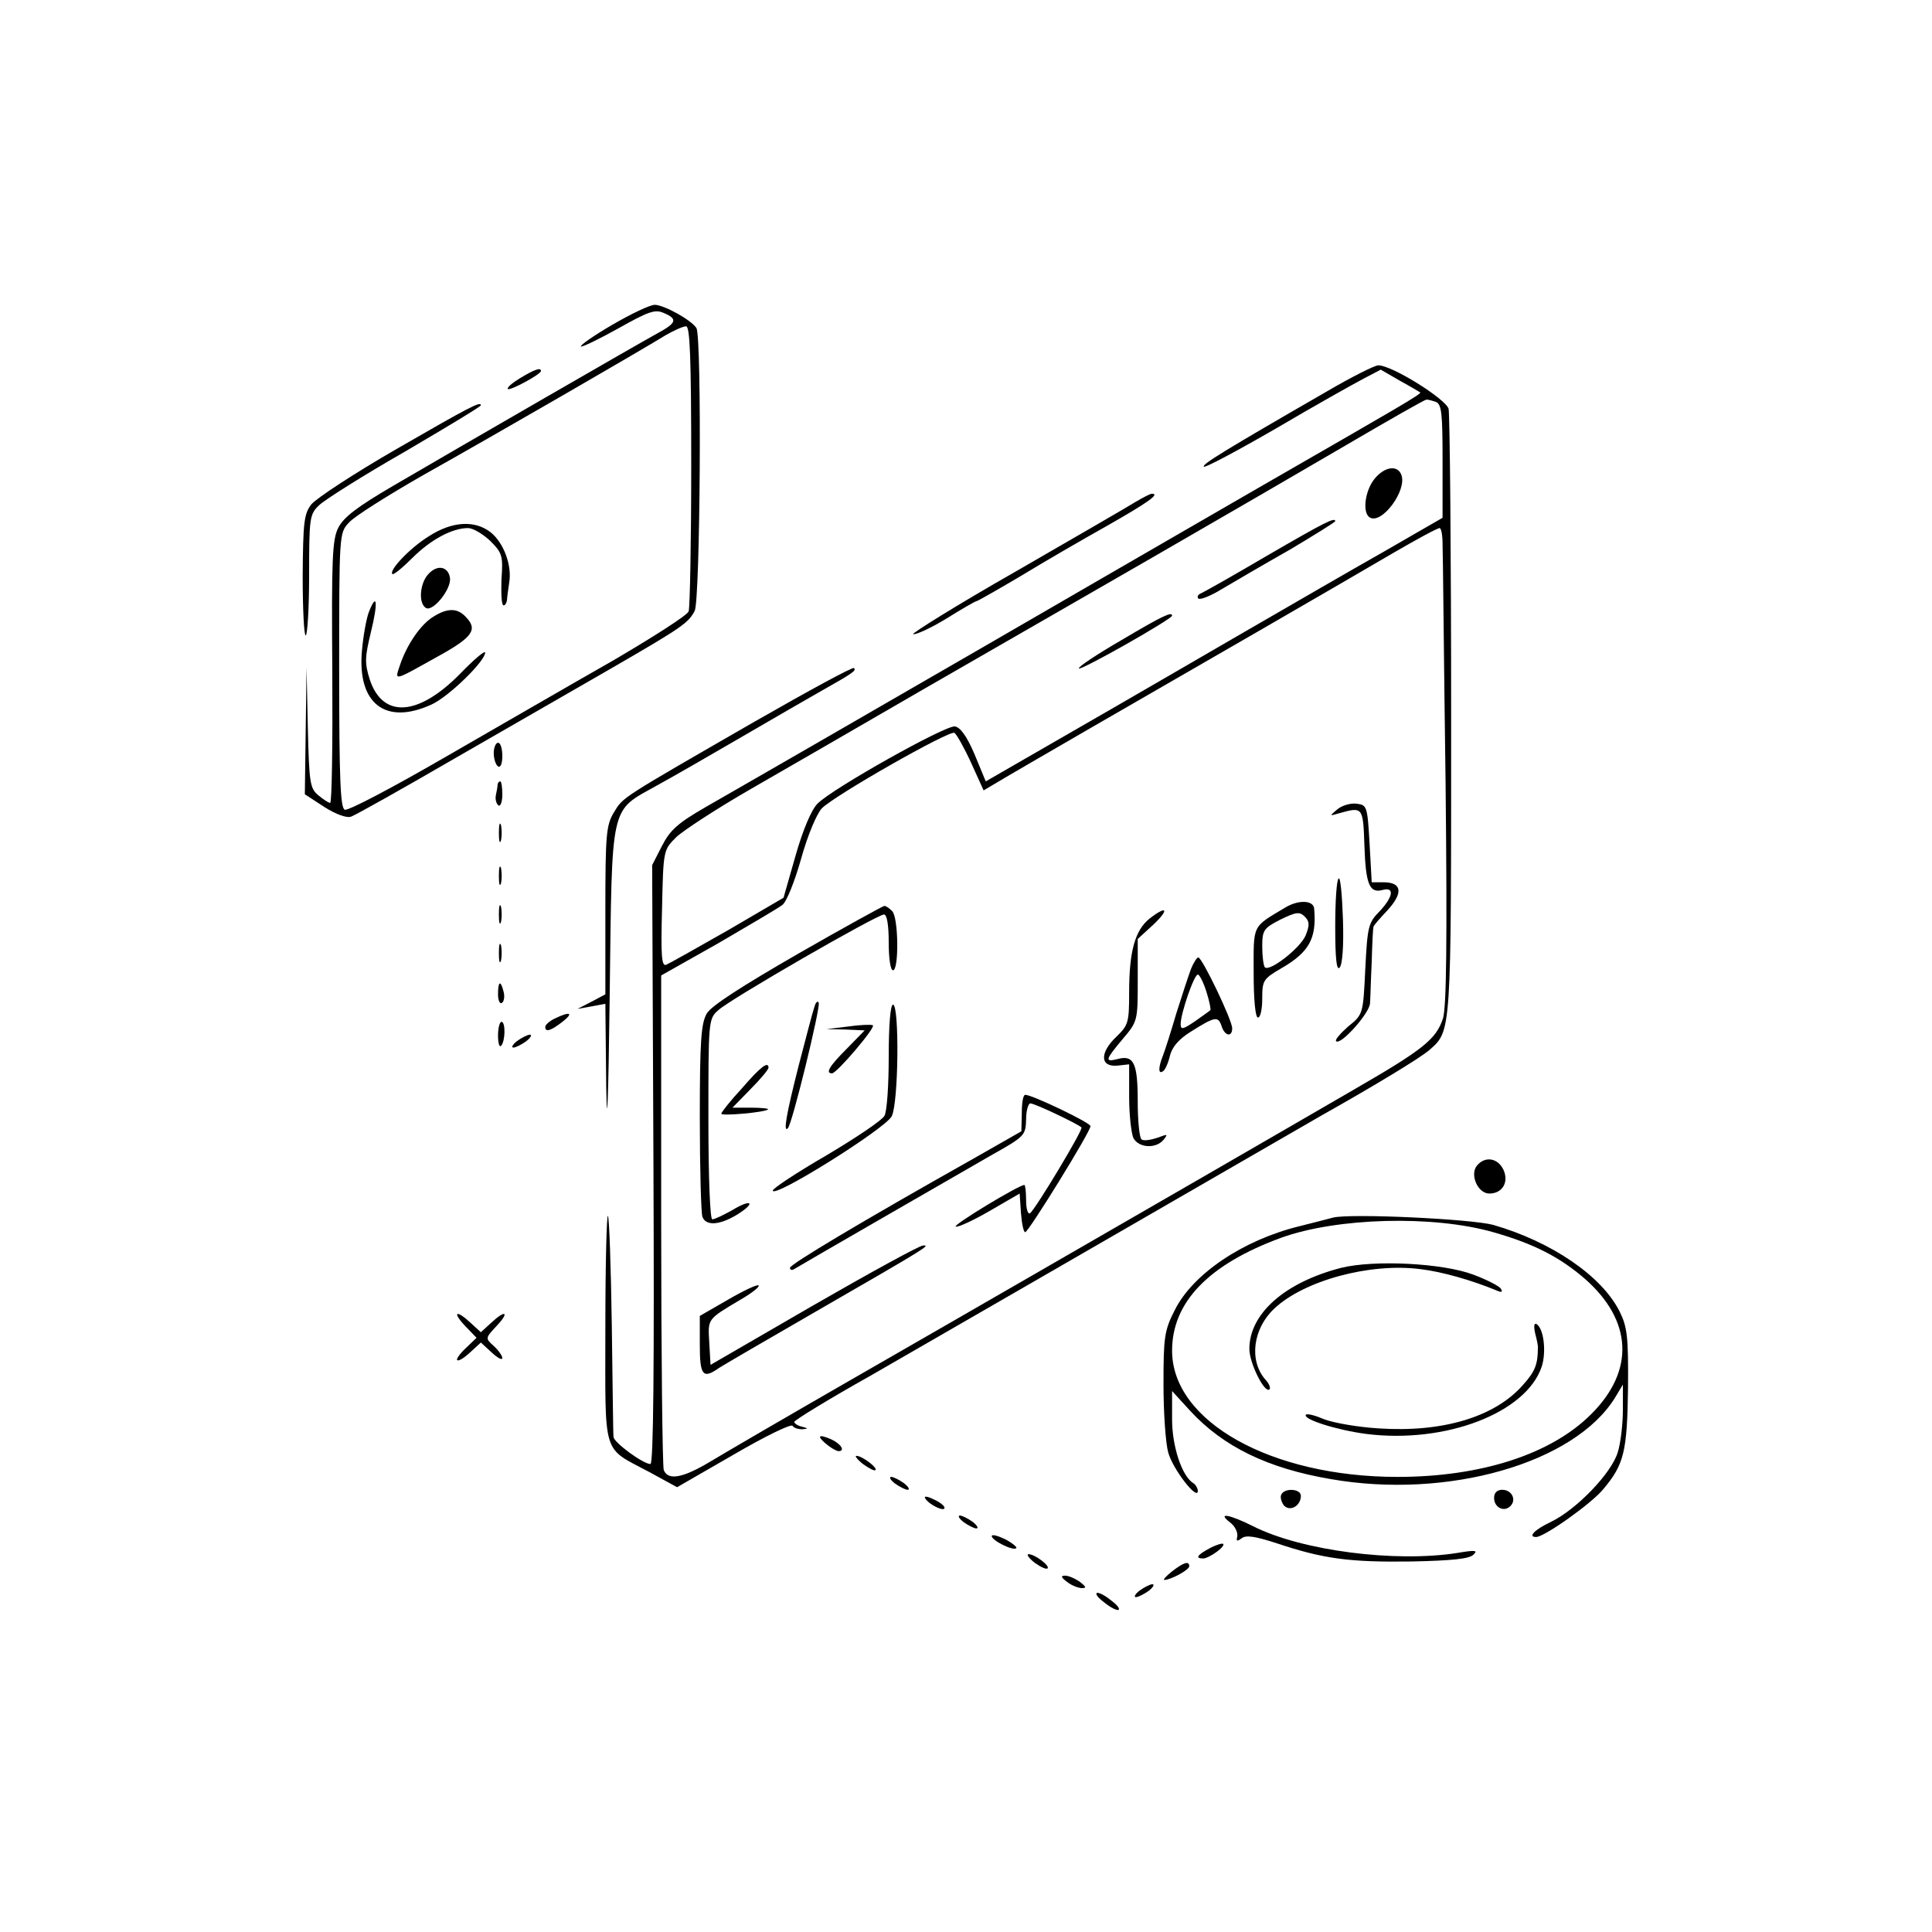 <?xml version="1.0" standalone="no"?>
<!DOCTYPE svg PUBLIC "-//W3C//DTD SVG 20010904//EN"
 "http://www.w3.org/TR/2001/REC-SVG-20010904/DTD/svg10.dtd">
<svg version="1.0" xmlns="http://www.w3.org/2000/svg"
 width="450pt" height="450pt" viewBox="0 0 450 450"
 preserveAspectRatio="xMidYMid meet">

<g transform="translate(0,450) scale(0.1,-0.1)"
fill="#000000" stroke="none">
<path d="M1427 3744 c-43 -25 -76 -48 -74 -51 3 -2 42 17 87 42 71 40 86 45
106 36 33 -14 30 -23 -14 -47 -44 -24 -458 -263 -617 -356 -82 -48 -114 -72
-127 -97 -14 -28 -16 -70 -14 -337 1 -167 -1 -304 -5 -304 -4 0 -16 8 -28 18
-19 16 -21 29 -24 157 l-3 140 -2 -148 -2 -147 46 -30 c27 -17 52 -26 62 -22
9 3 118 64 242 136 124 71 288 166 365 210 166 96 178 105 193 133 13 24 17
640 4 659 -12 19 -76 54 -97 54 -11 0 -55 -21 -98 -46z m183 -328 c0 -178 -3
-331 -6 -340 -3 -9 -83 -60 -177 -115 -95 -54 -271 -156 -391 -225 -121 -70
-225 -125 -233 -122 -10 4 -13 68 -13 325 0 318 0 320 23 344 12 14 90 63 172
110 166 93 510 292 565 326 19 11 41 21 48 21 9 0 12 -71 12 -324z"/>
<path d="M999 3251 c-44 -27 -94 -80 -85 -88 2 -3 23 14 46 37 43 43 93 70
130 70 12 0 35 -14 52 -30 28 -28 30 -35 26 -90 -1 -33 0 -60 5 -60 4 0 7 6 8
13 0 6 3 25 5 40 7 40 -13 93 -43 117 -37 29 -90 26 -144 -9z"/>
<path d="M997 3162 c-19 -21 -23 -67 -5 -78 16 -10 60 44 56 70 -4 27 -30 32
-51 8z"/>
<path d="M859 3074 c-6 -16 -13 -56 -16 -90 -11 -123 55 -174 162 -125 40 18
125 101 125 121 0 6 -26 -16 -58 -49 -98 -100 -181 -105 -211 -13 -12 38 -11
52 3 110 17 69 14 95 -5 46z"/>
<path d="M1010 3064 c-30 -18 -62 -65 -78 -112 -13 -39 -18 -40 86 18 84 46
96 64 66 94 -19 20 -42 20 -74 0z"/>
<path d="M3090 3588 c-243 -140 -291 -170 -286 -175 3 -3 78 37 168 89 90 53
181 104 204 116 l40 21 45 -26 c24 -13 45 -26 47 -27 3 -4 -55 -37 -373 -220
-126 -73 -291 -168 -365 -211 -74 -43 -202 -117 -285 -165 -82 -47 -242 -140
-355 -205 -113 -65 -241 -139 -285 -164 -66 -38 -84 -54 -103 -91 l-23 -45 3
-698 c2 -468 0 -697 -7 -697 -17 0 -85 50 -86 63 -1 7 -2 124 -4 260 -2 137
-6 251 -9 255 -3 3 -6 -114 -6 -261 0 -305 -9 -276 103 -336 l64 -35 132 76
c72 42 133 72 137 67 3 -5 13 -8 22 -8 15 1 15 2 0 6 -10 2 -18 8 -18 11 0 4
80 53 178 108 97 56 274 158 392 226 414 239 625 361 660 381 123 69 228 133
249 151 52 46 51 34 51 778 0 381 -3 703 -6 716 -7 23 -133 102 -164 101 -8 0
-62 -27 -120 -61z m254 -24 c14 -5 16 -27 16 -138 l0 -132 -137 -79 c-76 -43
-221 -127 -323 -186 -102 -59 -279 -162 -394 -228 l-210 -121 -26 63 c-18 42
-33 63 -46 65 -22 3 -286 -145 -320 -180 -14 -14 -34 -61 -51 -121 l-28 -98
-130 -76 c-72 -41 -136 -77 -143 -80 -11 -5 -13 20 -10 130 3 137 3 137 33
167 17 16 95 67 175 113 80 46 262 151 405 234 143 82 382 220 530 305 149 86
351 203 450 261 99 58 183 106 187 106 3 1 13 -2 22 -5z m16 -331 c1 -21 3
-270 7 -554 4 -376 2 -525 -6 -551 -16 -49 -47 -73 -206 -165 -77 -45 -225
-130 -330 -191 -274 -158 -542 -313 -845 -487 -146 -84 -292 -169 -325 -189
-65 -39 -99 -45 -109 -20 -3 9 -6 271 -6 584 l0 568 133 75 c72 42 140 82 149
89 10 7 29 55 44 108 15 54 36 104 48 117 29 30 298 183 309 176 5 -3 23 -35
39 -70 l29 -64 32 19 c18 11 120 70 227 132 231 133 555 320 695 402 55 32
103 58 108 58 4 0 7 -17 7 -37z"/>
<path d="M3201 3384 c-22 -28 -28 -78 -11 -89 28 -18 88 63 74 99 -9 24 -40
19 -63 -10z"/>
<path d="M2950 3205 c-80 -47 -149 -86 -155 -88 -5 -3 -7 -7 -4 -11 4 -4 29 6
55 22 27 16 97 57 157 91 59 35 107 65 107 67 0 10 -24 -2 -160 -81z"/>
<path d="M2612 3009 c-57 -33 -102 -63 -99 -66 5 -5 217 115 217 123 0 10 -22
0 -118 -57z"/>
<path d="M3115 2615 c-19 -16 -19 -16 5 -9 54 15 55 15 58 -76 3 -90 12 -111
42 -103 29 8 25 -16 -7 -50 -26 -26 -28 -36 -33 -134 -5 -105 -5 -106 -40
-134 -18 -16 -31 -31 -28 -34 10 -11 78 65 79 88 1 12 2 56 4 97 1 41 3 78 4
81 0 3 15 20 32 38 37 40 35 65 -6 66 l-30 0 -5 90 c-5 87 -6 90 -30 93 -14 2
-34 -4 -45 -13z"/>
<path d="M3118 2454 c-5 -4 -8 -55 -8 -113 0 -72 3 -102 10 -95 7 7 10 52 8
113 -2 57 -6 99 -10 95z"/>
<path d="M2995 2387 c-80 -48 -75 -38 -75 -153 0 -63 4 -104 10 -104 6 0 10
20 10 44 0 42 2 46 45 71 64 37 82 69 76 138 -1 20 -35 22 -66 4z m46 -66
c-13 -30 -84 -85 -95 -74 -3 4 -6 25 -6 48 0 38 3 43 42 63 37 18 45 19 57 7
11 -11 12 -19 2 -44z"/>
<path d="M1858 2278 c-130 -75 -202 -121 -212 -139 -13 -23 -16 -64 -16 -242
0 -119 3 -222 6 -231 8 -22 40 -20 81 5 45 28 34 38 -12 10 -20 -11 -40 -21
-46 -21 -5 0 -9 94 -9 233 0 229 0 234 23 254 26 25 370 223 386 223 7 0 11
-25 11 -65 0 -37 4 -65 10 -65 14 0 13 123 -2 138 -7 7 -15 12 -18 12 -3 0
-94 -50 -202 -112z"/>
<path d="M2677 2360 c-33 -27 -47 -75 -47 -171 0 -71 -2 -77 -30 -104 -39 -37
-38 -71 3 -67 l27 3 0 -76 c0 -42 5 -85 10 -96 13 -23 52 -25 70 -4 11 14 10
14 -14 5 -15 -5 -32 -8 -37 -4 -5 3 -9 43 -9 88 0 90 -9 110 -48 99 -29 -7
-28 -2 13 47 35 41 35 43 35 137 l0 96 36 33 c39 37 32 46 -9 14z"/>
<path d="M2774 2243 c-6 -16 -21 -62 -34 -103 -12 -41 -26 -85 -31 -98 -12
-30 -11 -45 0 -37 5 3 12 19 16 36 5 20 20 38 47 55 57 36 65 38 73 15 7 -24
25 -28 25 -6 0 19 -70 165 -79 165 -3 0 -11 -12 -17 -27z m36 -53 c7 -22 11
-42 9 -43 -2 -2 -19 -14 -36 -26 -28 -19 -33 -20 -33 -6 0 24 31 115 40 115 4
0 13 -18 20 -40z"/>
<path d="M1897 2155 c-4 -11 -20 -73 -37 -138 -29 -114 -36 -156 -25 -145 10
9 76 280 72 292 -2 6 -7 2 -10 -9z"/>
<path d="M2070 2039 c0 -66 -4 -128 -10 -138 -5 -10 -66 -51 -135 -92 -69 -40
-125 -77 -125 -82 0 -20 262 144 277 173 16 31 18 260 3 260 -6 0 -10 -47 -10
-121z"/>
<path d="M1975 2109 l-50 -6 45 -1 44 -2 -42 -43 c-41 -41 -50 -57 -34 -57 11
0 103 108 95 112 -5 2 -30 1 -58 -3z"/>
<path d="M1728 1965 c-27 -29 -48 -56 -48 -59 0 -6 102 3 109 10 2 2 -15 4
-39 4 l-44 0 42 43 c23 23 42 46 42 50 0 16 -18 3 -62 -48z"/>
<path d="M2380 1908 l-1 -43 -107 -61 c-270 -152 -432 -249 -432 -257 0 -4 3
-6 8 -4 21 13 398 230 464 268 75 42 77 45 78 82 0 20 5 37 10 37 10 0 109
-47 119 -56 5 -4 -108 -192 -120 -200 -5 -3 -9 11 -9 30 0 20 -2 36 -4 36 -13
0 -168 -94 -160 -97 6 -2 42 15 80 37 l69 40 3 -45 c2 -25 6 -45 10 -45 8 1
152 234 152 247 0 8 -136 73 -152 73 -5 0 -8 -19 -8 -42z"/>
<path d="M1895 1460 l-240 -139 -3 52 c-3 56 -6 53 73 100 26 15 45 30 42 33
-3 3 -35 -12 -71 -33 l-66 -38 0 -67 c0 -72 7 -81 45 -54 11 7 112 66 225 131
260 150 268 155 250 154 -8 0 -123 -63 -255 -139z"/>
<path d="M1211 3619 c-18 -11 -31 -22 -28 -25 4 -5 77 34 77 42 0 9 -16 3 -49
-17z"/>
<path d="M925 3455 c-99 -57 -189 -116 -200 -130 -17 -22 -19 -42 -20 -165 0
-77 3 -140 7 -140 4 0 8 63 8 140 0 133 1 142 23 163 12 12 102 69 200 125 97
57 177 105 177 108 0 10 -25 -3 -195 -101z"/>
<path d="M2645 3331 c-16 -10 -142 -83 -279 -162 -137 -78 -244 -145 -239
-146 6 -2 41 14 77 36 37 23 68 41 71 41 2 0 48 26 102 58 54 33 144 85 201
117 95 54 125 75 105 75 -4 0 -21 -9 -38 -19z"/>
<path d="M1759 2820 c-316 -182 -307 -176 -329 -212 -18 -30 -20 -51 -20 -229
l0 -195 -32 -17 -33 -17 33 6 32 6 2 -194 c2 -113 5 -27 8 207 6 462 -1 433
111 496 35 19 125 71 199 114 74 43 155 90 180 104 78 44 85 49 79 55 -3 3
-106 -53 -230 -124z"/>
<path d="M1150 2746 c0 -14 5 -28 10 -31 6 -4 10 7 10 24 0 17 -4 31 -10 31
-5 0 -10 -11 -10 -24z"/>
<path d="M1159 2673 c0 -5 -2 -16 -4 -25 -2 -10 1 -20 6 -24 5 -3 9 9 9 25 0
17 -2 31 -5 31 -3 0 -5 -3 -6 -7z"/>
<path d="M1162 2560 c0 -19 2 -27 5 -17 2 9 2 25 0 35 -3 9 -5 1 -5 -18z"/>
<path d="M1162 2460 c0 -19 2 -27 5 -17 2 9 2 25 0 35 -3 9 -5 1 -5 -18z"/>
<path d="M1162 2370 c0 -19 2 -27 5 -17 2 9 2 25 0 35 -3 9 -5 1 -5 -18z"/>
<path d="M1162 2280 c0 -19 2 -27 5 -17 2 9 2 25 0 35 -3 9 -5 1 -5 -18z"/>
<path d="M1160 2184 c0 -14 4 -23 9 -20 5 3 7 15 4 26 -7 28 -13 25 -13 -6z"/>
<path d="M1293 2128 c-13 -6 -23 -15 -23 -20 0 -13 13 -9 40 12 27 21 18 25
-17 8z"/>
<path d="M1160 2088 c0 -17 3 -28 7 -24 10 10 11 56 1 56 -4 0 -8 -14 -8 -32z"/>
<path d="M1204 2075 c-10 -8 -14 -15 -8 -15 5 0 19 7 30 15 10 8 14 15 8 15
-5 0 -19 -7 -30 -15z"/>
<path d="M3440 1785 c-17 -21 2 -65 29 -65 30 0 46 26 33 55 -13 28 -43 33
-62 10z"/>
<path d="M3105 1664 c-11 -3 -46 -12 -78 -20 -131 -32 -249 -111 -291 -196
-24 -47 -26 -63 -26 -172 0 -67 5 -138 11 -159 10 -38 68 -113 69 -90 0 6 -5
15 -10 18 -27 16 -50 86 -50 149 l0 66 43 -47 c76 -82 179 -133 326 -158 273
-48 569 37 663 190 l18 30 0 -59 c0 -32 -5 -77 -12 -99 -15 -49 -96 -133 -156
-162 -38 -18 -54 -35 -34 -35 19 0 129 78 156 111 49 58 56 88 58 237 1 120
-2 142 -20 178 -42 83 -159 162 -294 201 -53 14 -332 27 -373 17z m373 -34
c95 -27 155 -58 214 -109 110 -97 116 -213 15 -314 -93 -94 -257 -147 -452
-147 -294 0 -525 129 -525 294 0 113 85 201 254 263 130 47 354 53 494 13z"/>
<path d="M3124 1547 c-132 -34 -214 -107 -214 -189 0 -33 36 -105 47 -94 3 3
-1 14 -10 23 -38 44 -29 118 21 165 69 65 222 107 340 92 51 -6 120 -26 176
-49 13 -6 17 -5 12 3 -3 6 -32 21 -64 33 -71 27 -231 35 -308 16z"/>
<path d="M3576 1393 c4 -15 7 -30 6 -33 0 -38 -7 -55 -34 -85 -65 -75 -187
-112 -337 -102 -49 3 -105 13 -126 21 -21 9 -40 14 -43 11 -10 -10 71 -36 141
-45 184 -23 372 49 408 157 11 34 5 88 -12 99 -6 3 -7 -5 -3 -23z"/>
<path d="M1083 1412 l27 -28 -25 -24 c-14 -13 -23 -26 -20 -28 3 -3 16 5 30
18 l25 23 25 -23 c14 -13 25 -19 25 -13 0 5 -9 18 -20 28 -20 18 -20 18 7 47
31 33 20 38 -14 6 l-23 -21 -23 21 c-34 32 -45 27 -14 -6z"/>
<path d="M1910 1153 c0 -7 32 -32 43 -33 17 0 5 18 -18 28 -14 6 -25 9 -25 5z"/>
<path d="M2010 1090 c14 -10 27 -17 29 -14 6 5 -31 33 -44 33 -5 1 1 -8 15
-19z"/>
<path d="M2084 1045 c11 -8 25 -15 30 -15 6 0 2 7 -8 15 -11 8 -25 15 -30 15
-6 0 -2 -7 8 -15z"/>
<path d="M2985 1020 c-4 -6 -1 -17 5 -26 14 -16 40 -2 40 22 0 16 -36 19 -45
4z"/>
<path d="M3480 1011 c0 -22 23 -34 38 -19 15 15 3 38 -19 38 -12 0 -19 -7 -19
-19z"/>
<path d="M2155 1010 c9 -15 45 -32 45 -22 0 5 -12 14 -26 20 -14 7 -23 8 -19
2z"/>
<path d="M2244 955 c11 -8 25 -15 30 -15 6 0 2 7 -8 15 -11 8 -25 15 -30 15
-6 0 -2 -7 8 -15z"/>
<path d="M2865 954 c11 -8 18 -22 17 -32 -3 -12 -1 -13 10 -5 10 8 31 5 83
-12 108 -36 169 -44 312 -42 94 2 136 6 145 16 11 10 4 11 -37 4 -145 -23
-363 5 -476 62 -56 28 -85 33 -54 9z"/>
<path d="M2310 922 c0 -10 50 -35 57 -28 3 2 -9 12 -26 21 -17 8 -31 12 -31 7z"/>
<path d="M2818 894 c-30 -16 -35 -24 -15 -24 14 1 52 28 46 34 -2 2 -16 -2
-31 -10z"/>
<path d="M2410 860 c14 -10 27 -16 30 -13 6 6 -30 33 -44 33 -6 0 0 -9 14 -20z"/>
<path d="M2730 840 c-14 -11 -22 -20 -18 -20 14 0 58 23 58 32 0 13 -13 9 -40
-12z"/>
<path d="M2486 815 c10 -8 26 -14 34 -14 11 0 10 3 -4 14 -11 8 -27 15 -35 15
-11 0 -10 -4 5 -15z"/>
<path d="M2654 795 c-10 -8 -14 -15 -8 -15 5 0 19 7 30 15 10 8 14 15 8 15 -5
0 -19 -7 -30 -15z"/>
<path d="M2569 770 c13 -11 28 -20 35 -20 6 1 0 10 -13 20 -13 11 -28 20 -35
20 -6 -1 0 -10 13 -20z"/>
</g>
</svg>
